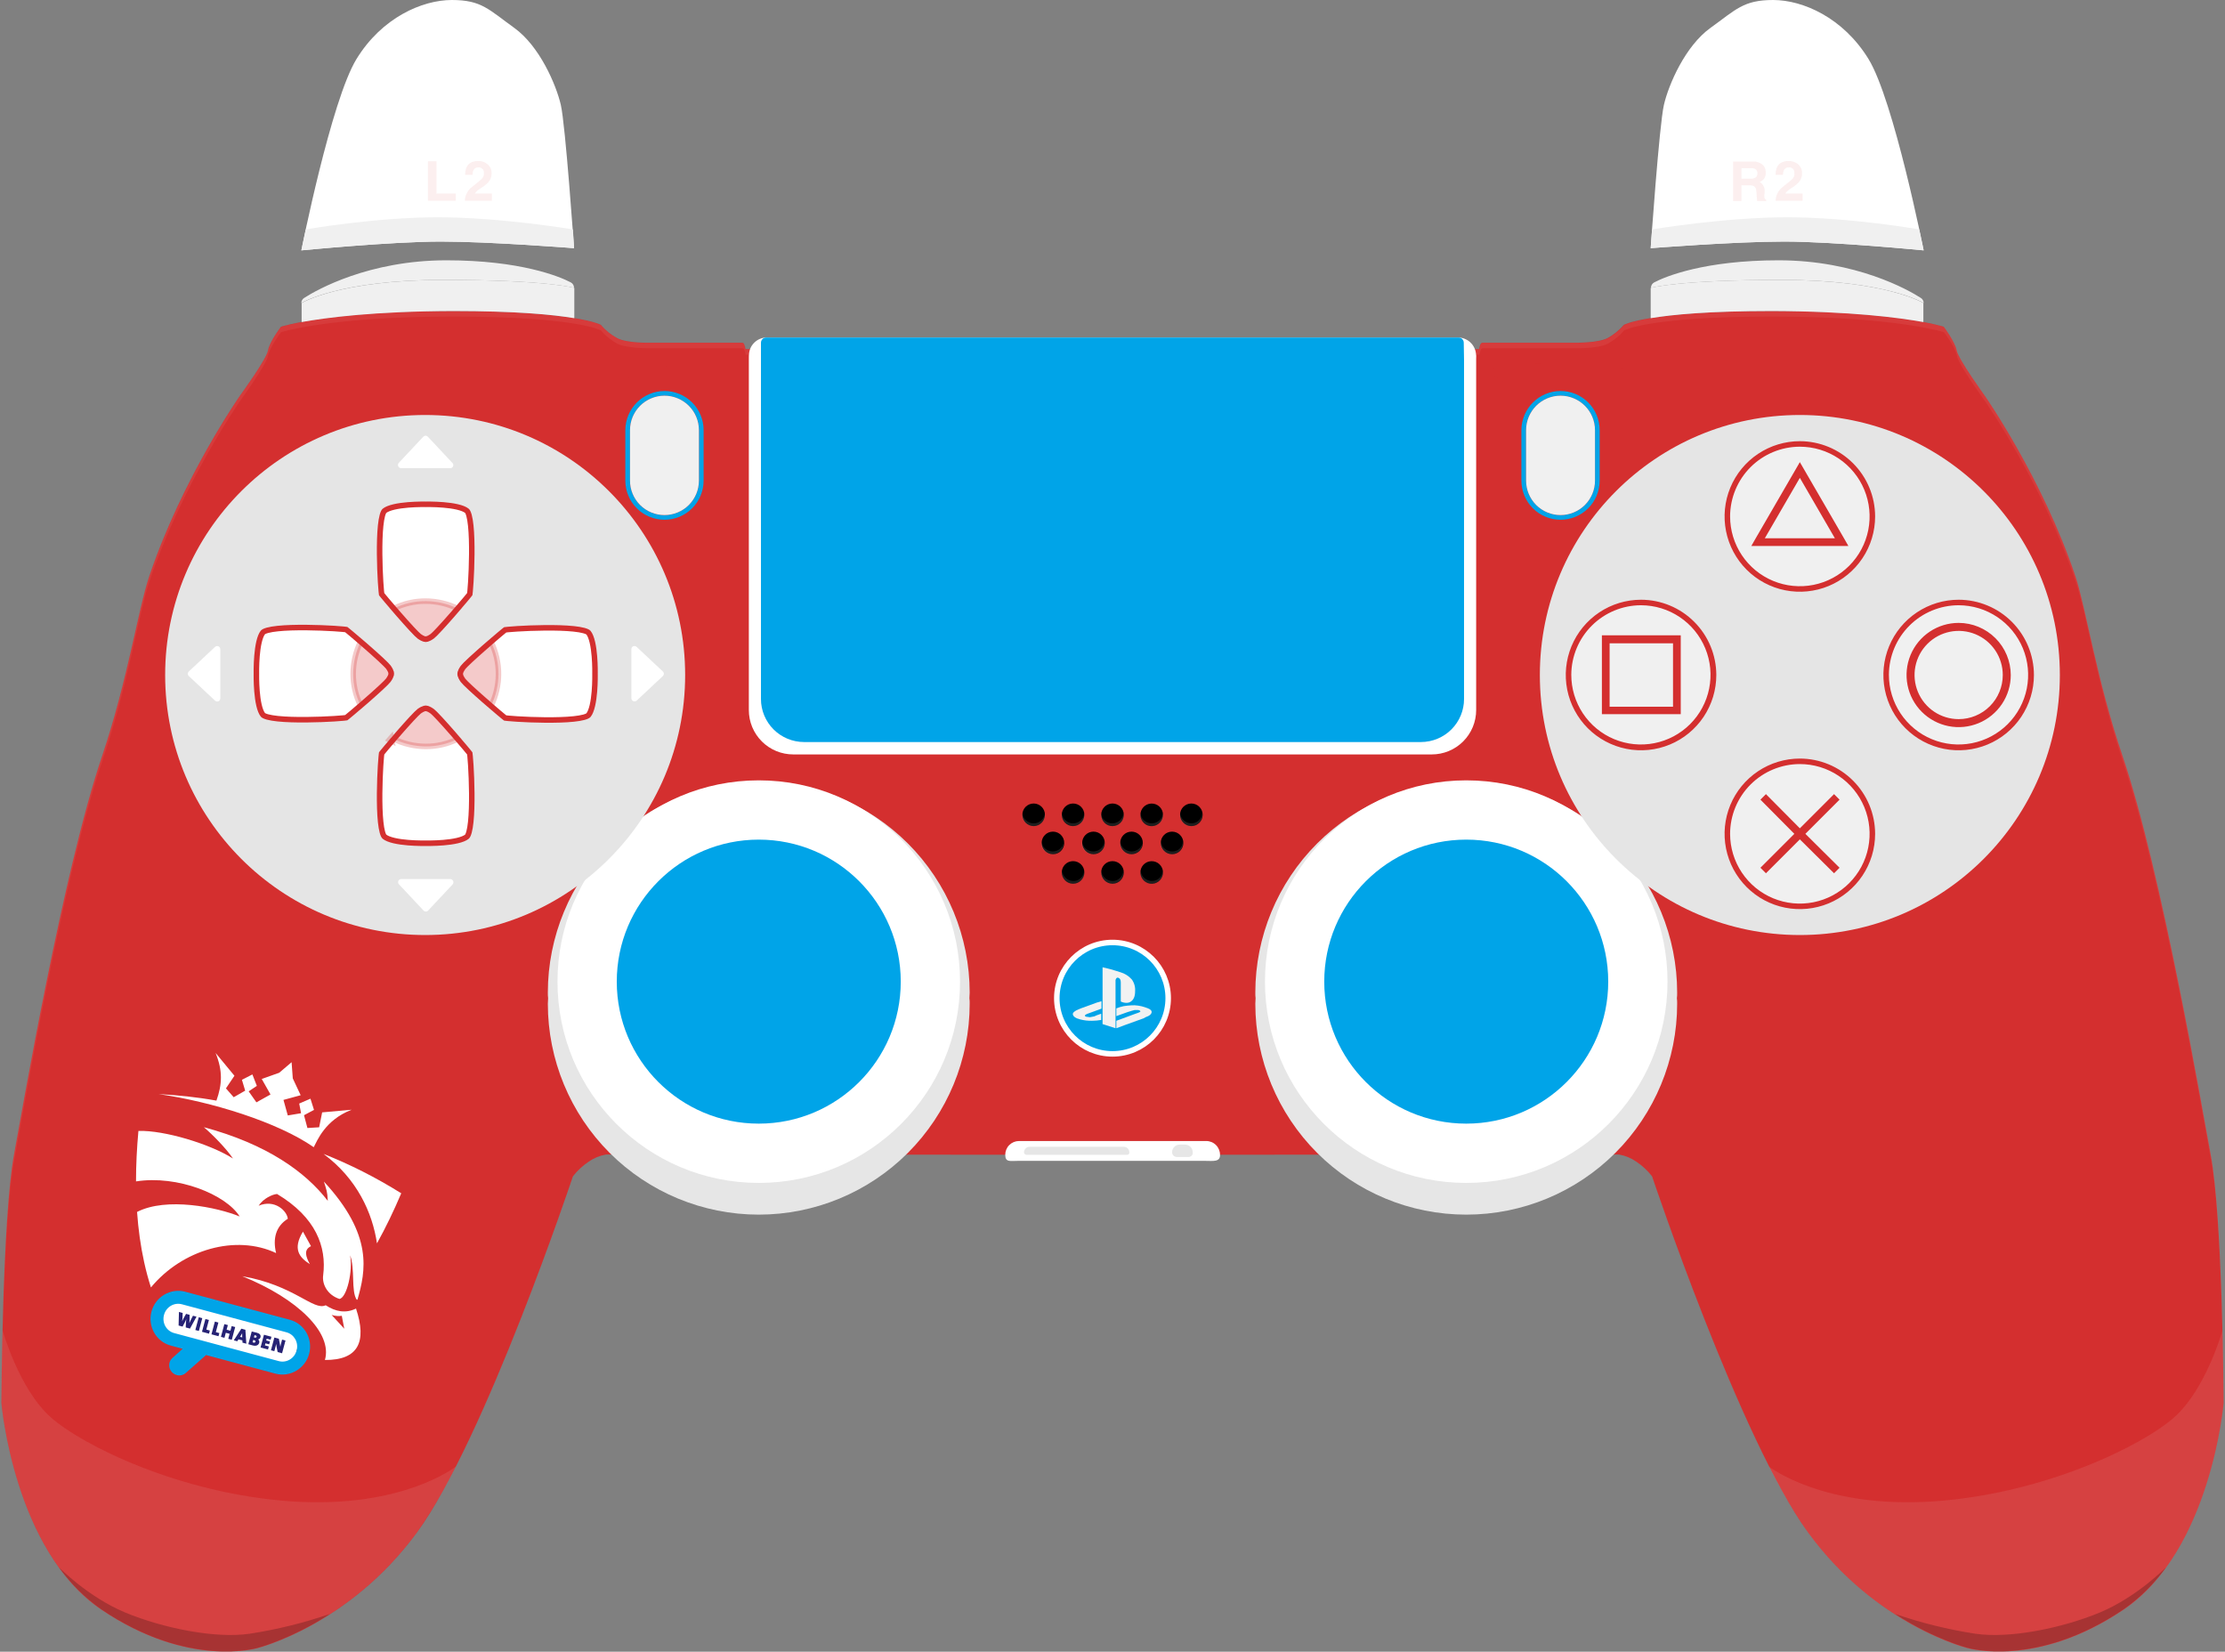 <svg width="807" height="599" viewBox="0 0 807 599" fill="none" xmlns="http://www.w3.org/2000/svg">
<rect x="0" y="0" width="807" height="599" fill="#808080" stroke="none"/>
<g clip-path="url(#clip0_714_117)">
<path d="M801.8 418.6C798.9 403.1 784.1 316.1 769.8 274C760.4 246.3 756.7 221 752.8 209.1C740.8 173.4 719.8 143.4 719.8 143.4C719.8 143.4 710.3 130.3 709.7 127.1C709.1 123.9 705 118.5 705 118.5C705 118.5 687.6 112.8 642.7 112.8C597.8 112.8 589 117.8 589 117.8C587.32 119.723 585.325 121.346 583.1 122.6C579.6 124.4 571.4 124.3 571.4 124.3H538C537.837 124.272 537.669 124.284 537.512 124.336C537.355 124.389 537.213 124.479 537.1 124.6C536.769 125.22 536.565 125.9 536.5 126.6H270.4C270.299 125.908 270.097 125.234 269.8 124.6C269.684 124.484 269.542 124.396 269.385 124.344C269.229 124.292 269.063 124.277 268.9 124.3H235.5C235.5 124.3 227.3 124.5 223.8 122.6C221.551 121.382 219.55 119.754 217.9 117.8C217.9 117.8 209.1 112.8 164.2 112.8C119.3 112.8 101.9 118.5 101.9 118.5C101.9 118.5 97.8 123.8 97.2 127.1C96.6 130.4 87.1 143.4 87.1 143.4C87.1 143.4 66.1 173.4 54.1 209.1C50.1 221 46.4 246.3 37.1 274C22.8 316.1 8 403.1 5.1 418.6C0.8 441.8 0.5 508.8 0.5 508.8C0.5 508.8 5 562.2 36.7 583.7C68.4 605.2 93.4 597.7 93.4 597.7C93.4 597.7 126.5 589.5 151.2 555.8C175.9 522.1 207.8 426.6 207.8 426.6C209.405 424.541 211.33 422.752 213.5 421.3C215.386 419.985 217.536 419.098 219.8 418.7L403.5 418.8L587.2 418.7C589.464 419.098 591.614 419.985 593.5 421.3C595.67 422.752 597.595 424.541 599.2 426.6C599.2 426.6 631.1 522 655.8 555.8C680.5 589.6 713.6 597.7 713.6 597.7C713.6 597.7 738.6 605.2 770.3 583.7C802 562.2 806.5 508.8 806.5 508.8C806.5 508.8 806.2 441.8 801.8 418.6Z" fill="#D42F2F"/>
<g opacity="0.06">
<path d="M37.1 276C46.5 248.3 50.2 223 54.1 211.1C66.1 175.4 87.1 145.4 87.1 145.4C87.1 145.4 96.6 132.3 97.2 129.1C97.8 125.9 101.9 120.5 101.9 120.5C101.9 120.5 119.3 114.8 164.2 114.8C209.1 114.8 217.9 119.8 217.9 119.8C219.58 121.723 221.575 123.346 223.8 124.6C227.3 126.4 235.5 126.3 235.5 126.3H268.9C269.063 126.272 269.231 126.284 269.388 126.336C269.545 126.389 269.687 126.479 269.8 126.6C270.131 127.22 270.335 127.9 270.4 128.6H536.6C536.701 127.908 536.903 127.234 537.2 126.6C537.316 126.484 537.458 126.396 537.615 126.344C537.771 126.292 537.937 126.277 538.1 126.3H571.5C571.5 126.3 579.7 126.5 583.2 124.6C585.449 123.382 587.45 121.754 589.1 119.8C589.1 119.8 597.9 114.8 642.8 114.8C687.7 114.8 705.1 120.5 705.1 120.5C705.1 120.5 709.2 125.8 709.8 129.1C710.4 132.4 719.9 145.4 719.9 145.4C719.9 145.4 740.9 175.4 752.9 211.1C756.9 223 760.6 248.3 769.9 276C784.2 318.1 799 405.1 801.9 420.6C805.8 441.5 806.5 497.9 806.6 508.9V508.8C806.6 508.8 806.3 441.9 801.9 418.7C799 403.2 784.2 316.2 769.9 274.1C760.5 246.4 756.8 221.1 752.9 209.2C740.9 173.5 719.9 143.5 719.9 143.5C719.9 143.5 710.4 130.4 709.8 127.2C709.2 124 705.1 118.6 705.1 118.6C705.1 118.6 687.7 112.9 642.8 112.9C597.9 112.9 589.1 117.9 589.1 117.9C587.42 119.823 585.425 121.446 583.2 122.7C579.7 124.5 571.5 124.4 571.5 124.4H538.1C537.937 124.372 537.769 124.384 537.612 124.436C537.455 124.489 537.313 124.579 537.2 124.7C536.869 125.32 536.665 126 536.6 126.7H270.4C270.299 126.007 270.097 125.334 269.8 124.7C269.684 124.584 269.542 124.496 269.385 124.444C269.229 124.392 269.063 124.377 268.9 124.4H235.5C235.5 124.4 227.3 124.6 223.8 122.7C221.551 121.482 219.55 119.854 217.9 117.9C217.9 117.9 209.1 112.9 164.2 112.9C119.3 112.9 101.9 118.6 101.9 118.6C101.9 118.6 97.8 123.9 97.2 127.2C96.6 130.5 87.1 143.5 87.1 143.5C87.1 143.5 66.1 173.5 54.1 209.2C50.1 221.1 46.4 246.4 37.1 274.1C22.8 316.2 8 403.2 5.1 418.7C0.8 441.8 0.5 508.8 0.5 508.8V508.9C0.6 498 1.2 441.5 5.2 420.6C8.1 405.2 22.8 318.1 37.1 276Z" fill="white"/>
</g>
<path d="M351.7 360C351.7 339.711 343.64 320.253 329.294 305.906C314.947 291.56 295.489 283.5 275.2 283.5C254.911 283.5 235.453 291.56 221.106 305.906C206.76 320.253 198.7 339.711 198.7 360C198.683 360.668 198.717 361.337 198.8 362C198.8 362.7 198.7 363.3 198.7 364C198.7 384.289 206.76 403.747 221.106 418.094C235.453 432.44 254.911 440.5 275.2 440.5C295.489 440.5 314.947 432.44 329.294 418.094C343.64 403.747 351.7 384.289 351.7 364C351.717 363.332 351.683 362.663 351.6 362C351.6 361.3 351.7 360.6 351.7 360Z" fill="#E6E6E6"/>
<path d="M275.2 429C315.517 429 348.2 396.317 348.2 356C348.2 315.683 315.517 283 275.2 283C234.883 283 202.2 315.683 202.2 356C202.2 396.317 234.883 429 275.2 429Z" fill="white"/>
<path d="M275.2 407.5C303.643 407.5 326.7 384.443 326.7 356C326.7 327.557 303.643 304.5 275.2 304.5C246.757 304.5 223.7 327.557 223.7 356C223.7 384.443 246.757 407.5 275.2 407.5Z" fill="#00A4E8"/>
<path d="M608.3 360C608.3 339.711 600.24 320.253 585.894 305.906C571.547 291.56 552.089 283.5 531.8 283.5C511.511 283.5 492.053 291.56 477.706 305.906C463.36 320.253 455.3 339.711 455.3 360C455.283 360.668 455.317 361.337 455.4 362C455.4 362.7 455.3 363.3 455.3 364C455.3 384.289 463.36 403.747 477.706 418.094C492.053 432.44 511.511 440.5 531.8 440.5C552.089 440.5 571.547 432.44 585.894 418.094C600.24 403.747 608.3 384.289 608.3 364C608.317 363.332 608.283 362.663 608.2 362C608.281 361.337 608.314 360.668 608.3 360Z" fill="#E6E6E6"/>
<path d="M531.8 429C572.117 429 604.8 396.317 604.8 356C604.8 315.683 572.117 283 531.8 283C491.483 283 458.8 315.683 458.8 356C458.8 396.317 491.483 429 531.8 429Z" fill="white"/>
<path d="M531.8 407.5C560.243 407.5 583.3 384.443 583.3 356C583.3 327.557 560.243 304.5 531.8 304.5C503.357 304.5 480.3 327.557 480.3 356C480.3 384.443 503.357 407.5 531.8 407.5Z" fill="#00A4E8"/>
<path d="M535.3 128C535.068 126.443 534.283 125.02 533.09 123.993C531.897 122.965 530.375 122.4 528.8 122.4H278.2C276.62 122.381 275.088 122.939 273.89 123.97C272.693 125.001 271.914 126.435 271.7 128C271.617 128.697 271.583 129.399 271.6 130.1V257.5C271.599 259.615 272.014 261.709 272.823 263.663C273.632 265.617 274.817 267.392 276.313 268.887C277.808 270.383 279.583 271.568 281.537 272.377C283.491 273.186 285.585 273.601 287.7 273.6H519.3C521.415 273.601 523.509 273.186 525.463 272.377C527.417 271.568 529.192 270.383 530.687 268.887C532.183 267.392 533.368 265.617 534.177 263.663C534.986 261.709 535.401 259.615 535.4 257.5V130.1C535.467 129.399 535.433 128.692 535.3 128Z" fill="white"/>
<path d="M652.8 339.1C704.88 339.1 747.1 296.88 747.1 244.8C747.1 192.72 704.88 150.5 652.8 150.5C600.72 150.5 558.5 192.72 558.5 244.8C558.5 296.88 600.72 339.1 652.8 339.1Z" fill="#E5E5E5"/>
<path d="M154.2 339.1C206.28 339.1 248.5 296.88 248.5 244.8C248.5 192.72 206.28 150.5 154.2 150.5C102.12 150.5 59.9 192.72 59.9 244.8C59.9 296.88 102.12 339.1 154.2 339.1Z" fill="#E5E5E5"/>
<path d="M230.9 254.1L240.4 245.2C240.518 245.092 240.613 244.961 240.677 244.815C240.742 244.668 240.775 244.51 240.775 244.35C240.775 244.19 240.742 244.032 240.677 243.885C240.613 243.739 240.518 243.608 240.4 243.5L230.9 234.6C230.742 234.447 230.543 234.344 230.327 234.303C230.111 234.262 229.888 234.286 229.685 234.372C229.483 234.457 229.31 234.6 229.188 234.783C229.066 234.966 229.001 235.18 229 235.4V253.2C228.994 253.423 229.054 253.642 229.17 253.831C229.287 254.021 229.456 254.173 229.657 254.268C229.858 254.363 230.083 254.398 230.304 254.368C230.524 254.338 230.731 254.245 230.9 254.1Z" fill="white"/>
<path d="M145.5 169.8H163.3C163.52 169.799 163.734 169.734 163.917 169.612C164.1 169.49 164.243 169.317 164.329 169.115C164.414 168.912 164.438 168.689 164.397 168.473C164.356 168.257 164.253 168.058 164.1 167.9L155.2 158.4C155.092 158.282 154.961 158.187 154.815 158.123C154.668 158.058 154.51 158.025 154.35 158.025C154.19 158.025 154.032 158.058 153.885 158.123C153.739 158.187 153.608 158.282 153.5 158.4L144.6 167.9C144.463 168.071 144.377 168.277 144.352 168.495C144.327 168.713 144.363 168.933 144.457 169.131C144.551 169.329 144.698 169.497 144.883 169.615C145.067 169.733 145.281 169.797 145.5 169.8Z" fill="white"/>
<path d="M78 234.6L68.5 243.5C68.382 243.608 68.287 243.739 68.223 243.885C68.158 244.032 68.125 244.19 68.125 244.35C68.125 244.51 68.158 244.668 68.223 244.815C68.287 244.961 68.382 245.092 68.5 245.2L78 254.1C78.158 254.253 78.357 254.356 78.573 254.397C78.789 254.438 79.012 254.414 79.215 254.328C79.417 254.243 79.59 254.1 79.712 253.917C79.834 253.734 79.899 253.52 79.9 253.3V235.5C79.915 235.274 79.862 235.048 79.747 234.853C79.632 234.657 79.461 234.501 79.256 234.403C79.051 234.306 78.822 234.273 78.598 234.308C78.374 234.343 78.165 234.445 78 234.6Z" fill="white"/>
<path d="M163.3 318.8H145.5C145.28 318.801 145.066 318.866 144.883 318.988C144.7 319.11 144.557 319.283 144.471 319.485C144.386 319.688 144.362 319.911 144.403 320.127C144.444 320.343 144.547 320.542 144.7 320.7L153.6 330.2C153.708 330.318 153.839 330.413 153.985 330.477C154.132 330.542 154.29 330.575 154.45 330.575C154.61 330.575 154.768 330.542 154.915 330.477C155.061 330.413 155.192 330.318 155.3 330.2L164.2 320.7C164.337 320.529 164.423 320.323 164.448 320.105C164.473 319.887 164.437 319.667 164.343 319.469C164.249 319.271 164.102 319.103 163.917 318.985C163.733 318.867 163.519 318.803 163.3 318.8Z" fill="white"/>
<path opacity="0.1" d="M105.7 544.5C65.2 541.7 29.9 524.2 18.4 514C6.9 503.8 0.9 482.4 0.9 482.4C0.5 497.4 0.5 508.7 0.5 508.7C0.5 508.7 5 562.1 36.7 583.6C68.4 605.1 93.4 597.6 93.4 597.6C93.4 597.6 126.5 589.4 151.2 555.7C156.466 548.116 161.178 540.162 165.3 531.9C165.2 531.9 146.1 547.2 105.7 544.5Z" fill="#E6E6E6"/>
<path opacity="0.22" d="M90.5 592.5C78 594.3 59.2 590.5 45.4 584.8C31.8 579.1 21.4 568.4 21.4 568.4C25.59 574.307 30.766 579.449 36.7 583.6C68.4 605.1 93.4 597.6 93.4 597.6C93.4 597.6 105.1 594.7 119.7 585.3C110.201 588.565 100.428 590.975 90.5 592.5Z" fill="black"/>
<path opacity="0.1" d="M701.3 544.5C741.8 541.7 777.1 524.2 788.6 514C800.1 503.8 806.1 482.5 806.1 482.5C806.5 497.5 806.5 508.8 806.5 508.8C806.5 508.8 802 562.2 770.3 583.7C738.6 605.2 713.6 597.7 713.6 597.7C713.6 597.7 680.5 589.5 655.8 555.8C650.534 548.216 645.822 540.262 641.7 532C641.8 531.9 660.9 547.2 701.3 544.5Z" fill="#E6E6E6"/>
<path opacity="0.22" d="M716.5 592.5C729 594.3 747.8 590.5 761.6 584.8C775.2 579.1 785.6 568.4 785.6 568.4C781.41 574.307 776.234 579.449 770.3 583.6C738.6 605.1 713.6 597.6 713.6 597.6C713.6 597.6 701.9 594.7 687.3 585.3C696.799 588.565 706.571 590.975 716.5 592.5Z" fill="black"/>
<path d="M241 143.5C244.315 143.5 247.495 144.817 249.839 147.161C252.183 149.505 253.5 152.685 253.5 156V174.3C253.5 177.615 252.183 180.795 249.839 183.139C247.495 185.483 244.315 186.8 241 186.8C237.685 186.8 234.505 185.483 232.161 183.139C229.817 180.795 228.5 177.615 228.5 174.3V156C228.5 152.685 229.817 149.505 232.161 147.161C234.505 144.817 237.685 143.5 241 143.5ZM241 141.8C237.238 141.813 233.634 143.313 230.974 145.974C228.313 148.634 226.813 152.238 226.8 156V174.3C226.8 178.066 228.296 181.678 230.959 184.341C233.622 187.004 237.234 188.5 241 188.5C244.766 188.5 248.378 187.004 251.041 184.341C253.704 181.678 255.2 178.066 255.2 174.3V156C255.201 154.135 254.835 152.288 254.122 150.564C253.409 148.841 252.363 147.275 251.044 145.956C249.725 144.637 248.159 143.591 246.436 142.878C244.712 142.165 242.865 141.799 241 141.8Z" fill="#00A4E8"/>
<path d="M241 143.5C237.685 143.5 234.505 144.817 232.161 147.161C229.817 149.505 228.5 152.685 228.5 156V174.3C228.5 177.615 229.817 180.795 232.161 183.139C234.505 185.483 237.685 186.8 241 186.8C244.315 186.8 247.495 185.483 249.839 183.139C252.183 180.795 253.5 177.615 253.5 174.3V156C253.5 152.685 252.183 149.505 249.839 147.161C247.495 144.817 244.315 143.5 241 143.5Z" fill="#F0F0F0"/>
<path d="M566 143.5C569.315 143.5 572.495 144.817 574.839 147.161C577.183 149.505 578.5 152.685 578.5 156V174.3C578.5 177.615 577.183 180.795 574.839 183.139C572.495 185.483 569.315 186.8 566 186.8C562.685 186.8 559.505 185.483 557.161 183.139C554.817 180.795 553.5 177.615 553.5 174.3V156C553.5 152.685 554.817 149.505 557.161 147.161C559.505 144.817 562.685 143.5 566 143.5ZM566 141.8C562.238 141.813 558.634 143.313 555.974 145.974C553.314 148.634 551.813 152.238 551.8 156V174.3C551.8 178.066 553.296 181.678 555.959 184.341C558.622 187.004 562.234 188.5 566 188.5C569.766 188.5 573.378 187.004 576.041 184.341C578.704 181.678 580.2 178.066 580.2 174.3V156C580.201 154.135 579.835 152.288 579.122 150.564C578.409 148.841 577.363 147.275 576.044 145.956C574.725 144.637 573.159 143.591 571.436 142.878C569.712 142.165 567.865 141.799 566 141.8Z" fill="#00A4E8"/>
<path d="M566 143.5C562.685 143.5 559.505 144.817 557.161 147.161C554.817 149.505 553.5 152.685 553.5 156V174.3C553.5 177.615 554.817 180.795 557.161 183.139C559.505 185.483 562.685 186.8 566 186.8C569.315 186.8 572.495 185.483 574.839 183.139C577.183 180.795 578.5 177.615 578.5 174.3V156C578.5 152.685 577.183 149.505 574.839 147.161C572.495 144.817 569.315 143.5 566 143.5Z" fill="#F0F0F0"/>
<path d="M93 244.325L93 244.325L93 244.3L93 244.275L93 244.275L93 244.275L93 244.274L93 244.268L92.999 244.244L92.997 244.147C92.996 244.06 92.994 243.931 92.993 243.766C92.99 243.434 92.99 242.955 92.998 242.369C93.015 241.195 93.068 239.597 93.209 237.895C93.351 236.189 93.58 234.402 93.944 232.841C94.316 231.248 94.8 230.026 95.37 229.338C95.518 229.16 95.993 228.868 97.018 228.587C97.982 228.323 99.248 228.115 100.736 227.959C103.706 227.647 107.431 227.556 111.117 227.587C114.796 227.619 118.41 227.771 121.144 227.94C122.512 228.025 123.655 228.114 124.472 228.193C124.883 228.233 125.202 228.269 125.424 228.3C125.485 228.309 125.535 228.317 125.575 228.323C125.598 228.341 125.628 228.364 125.663 228.391C125.793 228.492 125.969 228.632 126.187 228.81C126.622 229.164 127.212 229.654 127.907 230.24C129.298 231.411 131.103 232.957 132.93 234.553C134.757 236.15 136.602 237.793 138.075 239.158C138.812 239.841 139.45 240.45 139.944 240.946C140.456 241.461 140.762 241.804 140.881 241.973C141.529 242.899 141.769 243.518 141.858 243.854C141.899 244.011 141.908 244.108 141.909 244.148L141.876 244.3L141.909 244.452C141.908 244.492 141.899 244.589 141.858 244.746C141.769 245.082 141.529 245.701 140.881 246.627C140.762 246.796 140.456 247.139 139.944 247.654C139.45 248.15 138.812 248.759 138.075 249.442C136.602 250.807 134.757 252.45 132.93 254.047C131.103 255.643 129.298 257.189 127.907 258.36C127.212 258.946 126.622 259.436 126.187 259.79C125.969 259.968 125.793 260.108 125.663 260.209C125.628 260.236 125.598 260.259 125.575 260.277C125.535 260.283 125.485 260.291 125.424 260.3C125.202 260.331 124.883 260.367 124.472 260.407C123.655 260.486 122.512 260.575 121.144 260.66C118.41 260.829 114.796 260.981 111.117 261.013C107.431 261.044 103.706 260.953 100.736 260.641C99.248 260.485 97.982 260.277 97.018 260.013C95.993 259.732 95.518 259.44 95.37 259.262C94.8 258.574 94.316 257.352 93.944 255.759C93.58 254.198 93.351 252.411 93.209 250.705C93.068 249.003 93.015 247.405 92.998 246.231C92.99 245.645 92.99 245.166 92.993 244.834C92.994 244.669 92.996 244.54 92.997 244.453L92.999 244.356L93 244.332L93 244.326L93 244.325L93 244.325Z" fill="white" stroke="#D42F2F" stroke-width="2"/>
<path opacity="0.25" d="M140.881 246.627L140.878 246.631C140.718 246.862 140.248 247.37 139.477 248.122C138.733 248.847 137.774 249.738 136.703 250.709C134.87 252.372 132.724 254.256 130.797 255.923C129.003 252.32 128.077 248.342 128.1 244.306L128.1 244.305C128.119 240.272 129.047 236.302 130.807 232.686C132.731 234.35 134.873 236.231 136.703 237.891C137.774 238.862 138.733 239.753 139.477 240.478C140.248 241.23 140.718 241.738 140.878 241.969L140.878 241.969L140.881 241.973C141.529 242.899 141.769 243.518 141.858 243.854C141.899 244.011 141.908 244.108 141.91 244.148L141.876 244.3L141.91 244.452C141.908 244.492 141.899 244.589 141.858 244.746C141.769 245.082 141.529 245.701 140.881 246.627Z" fill="#D42F2F" stroke="#D42F2F" stroke-width="2"/>
<path d="M154.846 231.758C154.689 231.799 154.592 231.808 154.552 231.809L154.4 231.776L154.248 231.809C154.208 231.808 154.111 231.799 153.955 231.758C153.618 231.669 152.999 231.429 152.074 230.781C151.904 230.662 151.561 230.356 151.046 229.844C150.55 229.35 149.942 228.712 149.258 227.975C147.893 226.502 146.25 224.657 144.653 222.83C143.057 221.003 141.511 219.198 140.34 217.807C139.754 217.112 139.264 216.522 138.91 216.087C138.732 215.869 138.592 215.693 138.491 215.563C138.464 215.528 138.441 215.498 138.423 215.475C138.417 215.435 138.409 215.385 138.4 215.324C138.369 215.102 138.333 214.783 138.293 214.372C138.214 213.555 138.125 212.412 138.04 211.044C137.871 208.31 137.719 204.696 137.688 201.017C137.656 197.331 137.747 193.606 138.059 190.636C138.215 189.148 138.423 187.882 138.687 186.918C138.968 185.893 139.26 185.418 139.438 185.27C140.126 184.7 141.348 184.216 142.941 183.844C144.502 183.48 146.289 183.251 147.995 183.109C149.697 182.968 151.295 182.915 152.469 182.898C153.056 182.89 153.534 182.89 153.866 182.893C154.031 182.894 154.16 182.896 154.247 182.897L154.344 182.899L154.368 182.9L154.374 182.9L154.375 182.9L154.375 182.9L154.375 182.9L154.4 182.9L154.425 182.9L154.425 182.9L154.425 182.9L154.426 182.9L154.432 182.9L154.456 182.899L154.553 182.897C154.64 182.896 154.769 182.894 154.934 182.893C155.266 182.89 155.745 182.89 156.331 182.898C157.505 182.915 159.103 182.968 160.805 183.109C162.511 183.251 164.298 183.48 165.859 183.844C167.452 184.216 168.674 184.7 169.362 185.27C169.54 185.418 169.832 185.893 170.113 186.918C170.377 187.882 170.585 189.148 170.741 190.636C171.053 193.606 171.144 197.331 171.113 201.017C171.082 204.696 170.929 208.31 170.76 211.044C170.675 212.412 170.586 213.555 170.507 214.372C170.468 214.783 170.431 215.102 170.4 215.324C170.391 215.385 170.383 215.435 170.377 215.475C170.359 215.498 170.337 215.528 170.309 215.563C170.208 215.693 170.068 215.869 169.89 216.087C169.536 216.522 169.046 217.112 168.46 217.807C167.289 219.198 165.743 221.003 164.147 222.83C162.55 224.657 160.907 226.502 159.542 227.975C158.859 228.712 158.25 229.35 157.754 229.844C157.239 230.356 156.896 230.662 156.727 230.781C155.801 231.429 155.182 231.669 154.846 231.758Z" fill="white" stroke="#D42F2F" stroke-width="2"/>
<path opacity="0.25" d="M152.074 230.781L152.069 230.778C151.841 230.62 151.341 230.153 150.596 229.381C149.878 228.637 148.997 227.678 148.03 226.606C146.643 225.066 145.097 223.31 143.63 221.644C143.347 221.322 143.066 221.004 142.79 220.691C146.389 218.901 150.363 217.977 154.394 218L154.395 218C158.428 218.019 162.398 218.947 166.014 220.707C164.35 222.631 162.469 224.773 160.809 226.603C159.838 227.674 158.947 228.633 158.222 229.377C157.47 230.148 156.962 230.618 156.731 230.778L156.731 230.778L156.727 230.781C155.801 231.429 155.182 231.669 154.846 231.758C154.689 231.799 154.592 231.808 154.552 231.809L154.4 231.776L154.248 231.809C154.208 231.808 154.111 231.799 153.955 231.758C153.618 231.669 152.999 231.429 152.074 230.781Z" fill="#D42F2F" stroke="#D42F2F" stroke-width="2"/>
<path d="M166.942 244.846C166.901 244.689 166.892 244.592 166.891 244.552L166.924 244.4L166.891 244.248C166.892 244.208 166.901 244.111 166.942 243.955C167.031 243.618 167.271 242.999 167.919 242.073C168.038 241.904 168.344 241.561 168.856 241.046C169.35 240.55 169.989 239.941 170.725 239.258C172.198 237.893 174.043 236.25 175.87 234.653C177.697 233.057 179.502 231.511 180.893 230.34C181.588 229.754 182.178 229.264 182.613 228.91C182.831 228.732 183.007 228.592 183.137 228.491C183.172 228.464 183.202 228.441 183.225 228.423C183.265 228.417 183.315 228.409 183.376 228.4C183.598 228.369 183.917 228.333 184.328 228.293C185.145 228.214 186.288 228.125 187.656 228.04C190.39 227.871 194.004 227.719 197.683 227.687C201.369 227.656 205.094 227.747 208.064 228.059C209.552 228.215 210.818 228.423 211.782 228.687C212.807 228.968 213.282 229.26 213.43 229.438C214 230.126 214.484 231.348 214.856 232.941C215.22 234.502 215.449 236.289 215.591 237.995C215.732 239.697 215.785 241.295 215.802 242.469C215.81 243.055 215.81 243.534 215.807 243.866C215.806 244.031 215.804 244.16 215.803 244.247L215.801 244.344L215.8 244.368L215.8 244.374L215.8 244.375V244.375L215.8 244.375L215.8 244.4L215.8 244.425L215.8 244.425V244.425L215.8 244.426L215.8 244.432L215.801 244.456L215.803 244.553C215.804 244.64 215.806 244.769 215.807 244.934C215.81 245.266 215.81 245.745 215.802 246.331C215.785 247.505 215.732 249.103 215.591 250.805C215.449 252.511 215.22 254.298 214.856 255.859C214.484 257.452 214 258.674 213.43 259.362C213.282 259.54 212.807 259.832 211.782 260.113C210.818 260.377 209.552 260.585 208.064 260.741C205.094 261.053 201.369 261.144 197.683 261.113C194.004 261.081 190.39 260.929 187.656 260.76C186.288 260.675 185.145 260.586 184.328 260.507C183.917 260.467 183.598 260.431 183.376 260.4C183.315 260.391 183.265 260.383 183.225 260.377C183.202 260.359 183.172 260.336 183.137 260.309C183.007 260.208 182.831 260.068 182.613 259.89C182.178 259.536 181.588 259.046 180.893 258.46C179.502 257.289 177.697 255.743 175.87 254.147C174.043 252.55 172.198 250.907 170.725 249.542C169.989 248.859 169.35 248.25 168.856 247.754C168.344 247.239 168.038 246.896 167.919 246.727C167.271 245.801 167.031 245.182 166.942 244.846Z" fill="white" stroke="#D42F2F" stroke-width="2"/>
<path opacity="0.25" d="M178.097 232.782C179.873 236.392 180.8 240.366 180.8 244.4C180.8 248.434 179.873 252.408 178.097 256.018C176.172 254.352 174.028 252.47 172.197 250.809C171.126 249.838 170.167 248.947 169.423 248.222C168.652 247.47 168.182 246.962 168.022 246.731L168.022 246.731L168.019 246.727C167.371 245.801 167.131 245.182 167.042 244.846C167.001 244.689 166.992 244.592 166.991 244.552L167.024 244.4L166.991 244.248C166.992 244.208 167.001 244.111 167.042 243.954C167.131 243.618 167.371 242.999 168.019 242.073L168.019 242.073L168.022 242.069C168.182 241.838 168.652 241.33 169.423 240.578C170.167 239.853 171.126 238.962 172.197 237.991C174.028 236.33 176.172 234.448 178.097 232.782Z" fill="#D42F2F" stroke="#D42F2F" stroke-width="2"/>
<path d="M154.425 305.8L154.425 305.8L154.4 305.8L154.375 305.8L154.375 305.8H154.375L154.374 305.8L154.368 305.8L154.344 305.801L154.247 305.803C154.16 305.804 154.031 305.806 153.866 305.807C153.534 305.81 153.056 305.81 152.469 305.802C151.295 305.785 149.697 305.732 147.995 305.591C146.289 305.449 144.502 305.22 142.941 304.856C141.348 304.484 140.126 304 139.438 303.43C139.26 303.282 138.968 302.807 138.687 301.782C138.423 300.818 138.215 299.552 138.059 298.064C137.747 295.094 137.656 291.369 137.688 287.683C137.719 284.004 137.871 280.39 138.04 277.656C138.125 276.288 138.214 275.145 138.293 274.328C138.333 273.917 138.369 273.598 138.4 273.376C138.409 273.315 138.417 273.265 138.423 273.225C138.441 273.202 138.464 273.172 138.491 273.137C138.592 273.007 138.732 272.831 138.91 272.613C139.264 272.178 139.754 271.588 140.34 270.893C141.511 269.502 143.057 267.697 144.653 265.87C146.25 264.043 147.893 262.198 149.258 260.725C149.942 259.988 150.55 259.35 151.046 258.856C151.561 258.344 151.904 258.038 152.074 257.919C152.999 257.271 153.618 257.031 153.955 256.942C154.111 256.901 154.208 256.892 154.248 256.891L154.4 256.924L154.552 256.891C154.592 256.892 154.689 256.901 154.846 256.942C155.182 257.031 155.801 257.271 156.727 257.919C156.896 258.038 157.239 258.344 157.754 258.856C158.25 259.35 158.859 259.988 159.542 260.725C160.907 262.198 162.55 264.043 164.147 265.87C165.743 267.697 167.289 269.502 168.46 270.893C169.046 271.588 169.536 272.178 169.89 272.613C170.068 272.831 170.208 273.007 170.309 273.137C170.337 273.172 170.359 273.202 170.377 273.225C170.383 273.265 170.391 273.315 170.4 273.376C170.431 273.598 170.468 273.917 170.507 274.328C170.586 275.145 170.675 276.288 170.76 277.656C170.929 280.39 171.082 284.004 171.113 287.683C171.144 291.369 171.053 295.094 170.741 298.064C170.585 299.552 170.377 300.818 170.113 301.782C169.832 302.807 169.54 303.282 169.362 303.43C168.674 304 167.452 304.484 165.859 304.856C164.298 305.22 162.511 305.449 160.805 305.591C159.103 305.732 157.505 305.785 156.331 305.802C155.745 305.81 155.266 305.81 154.934 305.807C154.769 305.806 154.64 305.804 154.553 305.803L154.456 305.801L154.432 305.8L154.426 305.8L154.425 305.8H154.425Z" fill="white" stroke="#D42F2F" stroke-width="2"/>
<path opacity="0.25" d="M156.727 257.919L156.727 257.919L156.731 257.922C156.962 258.082 157.47 258.552 158.222 259.323C158.947 260.067 159.838 261.026 160.809 262.097C162.472 263.93 164.356 266.076 166.023 268.003C162.42 269.797 158.442 270.723 154.406 270.7L154.405 270.7C150.373 270.681 146.402 269.753 142.786 267.993C144.45 266.069 146.331 263.927 147.991 262.097C148.962 261.026 149.853 260.067 150.579 259.323C151.33 258.552 151.838 258.082 152.069 257.922L152.069 257.922L152.074 257.919C152.999 257.271 153.618 257.031 153.955 256.942C154.111 256.901 154.208 256.892 154.248 256.891L154.4 256.924L154.552 256.891C154.592 256.892 154.689 256.901 154.846 256.942C155.182 257.031 155.801 257.271 156.727 257.919ZM141.2 268.3C141.501 268.464 141.804 268.623 142.111 268.775L141.869 267.525C141.641 267.788 141.418 268.047 141.2 268.3Z" fill="#D42F2F" stroke="#D42F2F" stroke-width="2"/>
<path d="M403.5 320.5C405.764 320.5 407.6 318.664 407.6 316.4C407.6 314.136 405.764 312.3 403.5 312.3C401.236 312.3 399.4 314.136 399.4 316.4C399.4 318.664 401.236 320.5 403.5 320.5Z" fill="black"/>
<path d="M403.5 299.6C405.764 299.6 407.6 297.764 407.6 295.5C407.6 293.236 405.764 291.4 403.5 291.4C401.236 291.4 399.4 293.236 399.4 295.5C399.4 297.764 401.236 299.6 403.5 299.6Z" fill="black"/>
<path d="M396.6 309.8C398.864 309.8 400.7 307.964 400.7 305.7C400.7 303.436 398.864 301.6 396.6 301.6C394.336 301.6 392.5 303.436 392.5 305.7C392.5 307.964 394.336 309.8 396.6 309.8Z" fill="black"/>
<path d="M381.9 309.8C384.164 309.8 386 307.964 386 305.7C386 303.436 384.164 301.6 381.9 301.6C379.636 301.6 377.8 303.436 377.8 305.7C377.8 307.964 379.636 309.8 381.9 309.8Z" fill="black"/>
<path d="M389.2 320.5C391.464 320.5 393.3 318.664 393.3 316.4C393.3 314.136 391.464 312.3 389.2 312.3C386.936 312.3 385.1 314.136 385.1 316.4C385.1 318.664 386.936 320.5 389.2 320.5Z" fill="black"/>
<path d="M389.2 299.6C391.464 299.6 393.3 297.764 393.3 295.5C393.3 293.236 391.464 291.4 389.2 291.4C386.936 291.4 385.1 293.236 385.1 295.5C385.1 297.764 386.936 299.6 389.2 299.6Z" fill="black"/>
<path d="M374.9 299.6C377.164 299.6 379 297.764 379 295.5C379 293.236 377.164 291.4 374.9 291.4C372.636 291.4 370.8 293.236 370.8 295.5C370.8 297.764 372.636 299.6 374.9 299.6Z" fill="black"/>
<path d="M410.4 309.8C412.664 309.8 414.5 307.964 414.5 305.7C414.5 303.436 412.664 301.6 410.4 301.6C408.136 301.6 406.3 303.436 406.3 305.7C406.3 307.964 408.136 309.8 410.4 309.8Z" fill="black"/>
<path d="M425.1 309.8C427.364 309.8 429.2 307.964 429.2 305.7C429.2 303.436 427.364 301.6 425.1 301.6C422.836 301.6 421 303.436 421 305.7C421 307.964 422.836 309.8 425.1 309.8Z" fill="black"/>
<path d="M421.766 317.072C422.128 314.837 420.611 312.731 418.375 312.368C416.14 312.006 414.034 313.523 413.671 315.759C413.309 317.994 414.826 320.1 417.062 320.462C419.297 320.825 421.403 319.307 421.766 317.072Z" fill="black"/>
<path d="M421.766 296.174C422.128 293.939 420.611 291.833 418.375 291.47C416.14 291.107 414.034 292.625 413.671 294.86C413.309 297.095 414.826 299.201 417.062 299.564C419.297 299.927 421.403 298.409 421.766 296.174Z" fill="black"/>
<path d="M432.1 299.6C434.364 299.6 436.2 297.764 436.2 295.5C436.2 293.236 434.364 291.4 432.1 291.4C429.836 291.4 428 293.236 428 295.5C428 297.764 429.836 299.6 432.1 299.6Z" fill="black"/>
<g opacity="0.12">
<path d="M403.5 319.5C402.499 319.488 401.536 319.119 400.784 318.459C400.032 317.798 399.541 316.891 399.4 315.9C399.4 316.1 399.3 316.2 399.3 316.4C399.3 317.487 399.732 318.53 400.501 319.299C401.27 320.068 402.313 320.5 403.4 320.5C404.487 320.5 405.53 320.068 406.299 319.299C407.068 318.53 407.5 317.487 407.5 316.4C407.516 316.227 407.481 316.054 407.4 315.9C407.336 316.886 406.895 317.809 406.17 318.479C405.444 319.15 404.488 319.515 403.5 319.5Z" fill="white"/>
<path d="M403.5 299.6C404.04 299.605 404.576 299.503 405.075 299.299C405.575 299.095 406.029 298.793 406.411 298.411C406.793 298.029 407.095 297.575 407.299 297.075C407.503 296.575 407.605 296.04 407.6 295.5C407.616 295.327 407.581 295.154 407.5 295C407.373 295.997 406.886 296.913 406.131 297.576C405.376 298.239 404.405 298.603 403.4 298.6C402.399 298.588 401.436 298.219 400.684 297.559C399.932 296.898 399.441 295.991 399.3 295C399.3 295.2 399.2 295.3 399.2 295.5C399.284 296.594 399.769 297.618 400.563 298.375C401.357 299.132 402.403 299.569 403.5 299.6Z" fill="white"/>
<path d="M400.7 305.7C400.716 305.527 400.681 305.354 400.6 305.2C400.473 306.197 399.986 307.113 399.231 307.776C398.476 308.439 397.505 308.803 396.5 308.8C395.499 308.788 394.536 308.419 393.784 307.759C393.032 307.099 392.541 306.191 392.4 305.2C392.4 305.4 392.3 305.5 392.3 305.7C392.295 306.24 392.397 306.775 392.601 307.275C392.805 307.775 393.107 308.229 393.489 308.611C393.871 308.993 394.325 309.295 394.825 309.499C395.325 309.703 395.86 309.805 396.4 309.8C396.953 309.817 397.503 309.725 398.02 309.527C398.536 309.33 399.008 309.032 399.408 308.65C399.808 308.268 400.129 307.811 400.35 307.305C400.572 306.798 400.691 306.253 400.7 305.7Z" fill="white"/>
<path d="M385.9 305.2C385.773 306.197 385.286 307.113 384.531 307.776C383.776 308.439 382.805 308.803 381.8 308.8C380.799 308.788 379.836 308.419 379.084 307.759C378.332 307.099 377.841 306.191 377.7 305.2C377.7 305.4 377.6 305.5 377.6 305.7C377.6 306.787 378.032 307.83 378.801 308.599C379.57 309.368 380.613 309.8 381.7 309.8C382.787 309.8 383.83 309.368 384.599 308.599C385.368 307.83 385.8 306.787 385.8 305.7C386 305.5 386 305.4 385.9 305.2Z" fill="white"/>
<path d="M389.3 319.5C388.299 319.488 387.336 319.119 386.584 318.459C385.832 317.798 385.341 316.891 385.2 315.9C385.2 316.1 385.1 316.2 385.1 316.4C385.1 317.487 385.532 318.53 386.301 319.299C387.07 320.068 388.113 320.5 389.2 320.5C390.287 320.5 391.33 320.068 392.099 319.299C392.868 318.53 393.3 317.487 393.3 316.4C393.316 316.227 393.281 316.054 393.2 315.9C393.136 316.886 392.696 317.809 391.97 318.479C391.244 319.15 390.288 319.515 389.3 319.5Z" fill="white"/>
<path d="M389.3 299.6C389.84 299.605 390.375 299.503 390.875 299.299C391.375 299.095 391.829 298.793 392.211 298.411C392.593 298.029 392.895 297.575 393.099 297.075C393.303 296.575 393.405 296.04 393.4 295.5C393.416 295.327 393.381 295.154 393.3 295C393.173 295.997 392.686 296.913 391.931 297.576C391.176 298.239 390.205 298.603 389.2 298.6C388.199 298.588 387.236 298.219 386.484 297.559C385.732 296.898 385.241 295.991 385.1 295C385.1 295.2 385 295.3 385 295.5C385.068 296.6 385.549 297.633 386.346 298.393C387.143 299.153 388.198 299.584 389.3 299.6Z" fill="white"/>
<path d="M379.1 295.5C379.116 295.327 379.081 295.154 379 295C378.873 295.997 378.386 296.913 377.631 297.576C376.876 298.239 375.905 298.603 374.9 298.6C373.899 298.588 372.936 298.219 372.184 297.559C371.432 296.898 370.941 295.991 370.8 295C370.8 295.2 370.7 295.3 370.7 295.5C370.695 296.04 370.797 296.575 371.001 297.075C371.205 297.575 371.507 298.029 371.889 298.411C372.271 298.793 372.725 299.095 373.225 299.299C373.725 299.503 374.26 299.605 374.8 299.6C375.912 299.619 376.986 299.199 377.791 298.432C378.596 297.665 379.066 296.611 379.1 295.5Z" fill="white"/>
<path d="M414.5 305.2C414.373 306.197 413.886 307.113 413.131 307.776C412.376 308.439 411.405 308.803 410.4 308.8C409.399 308.788 408.436 308.419 407.684 307.759C406.932 307.099 406.441 306.191 406.3 305.2C406.3 305.4 406.2 305.5 406.2 305.7C406.2 306.787 406.632 307.83 407.401 308.599C408.17 309.368 409.213 309.8 410.3 309.8C411.387 309.8 412.43 309.368 413.199 308.599C413.968 307.83 414.4 306.787 414.4 305.7C414.6 305.5 414.5 305.4 414.5 305.2Z" fill="white"/>
<path d="M425.1 308.8C424.099 308.788 423.136 308.419 422.384 307.759C421.632 307.099 421.141 306.191 421 305.2C421 305.4 420.9 305.5 420.9 305.7C420.9 306.238 421.006 306.772 421.212 307.269C421.418 307.766 421.72 308.218 422.101 308.599C422.482 308.98 422.934 309.282 423.431 309.488C423.928 309.694 424.462 309.8 425 309.8C425.538 309.8 426.072 309.694 426.569 309.488C427.066 309.282 427.518 308.98 427.899 308.599C428.28 308.218 428.582 307.766 428.788 307.269C428.994 306.772 429.1 306.238 429.1 305.7C429.116 305.527 429.081 305.354 429 305.2C428.985 305.694 428.871 306.18 428.666 306.629C428.461 307.079 428.168 307.483 427.805 307.818C427.442 308.153 427.016 308.412 426.551 308.581C426.087 308.75 425.594 308.824 425.1 308.8Z" fill="white"/>
<path d="M417.8 319.5C416.799 319.488 415.836 319.119 415.084 318.459C414.332 317.798 413.841 316.891 413.7 315.9C413.7 316.1 413.6 316.2 413.6 316.4C413.6 317.487 414.032 318.53 414.801 319.299C415.57 320.068 416.613 320.5 417.7 320.5C418.787 320.5 419.83 320.068 420.599 319.299C421.368 318.53 421.8 317.487 421.8 316.4C421.816 316.227 421.781 316.054 421.7 315.9C421.636 316.886 421.196 317.809 420.47 318.479C419.744 319.15 418.788 319.515 417.8 319.5Z" fill="white"/>
<path d="M417.8 299.6C418.34 299.605 418.875 299.503 419.375 299.299C419.875 299.095 420.329 298.793 420.711 298.411C421.093 298.029 421.395 297.575 421.599 297.075C421.803 296.575 421.905 296.04 421.9 295.5C421.916 295.327 421.881 295.154 421.8 295C421.673 295.997 421.186 296.913 420.431 297.576C419.676 298.239 418.705 298.603 417.7 298.6C416.699 298.588 415.736 298.219 414.984 297.559C414.232 296.898 413.741 295.991 413.6 295C413.6 295.2 413.5 295.3 413.5 295.5C413.568 296.6 414.049 297.633 414.846 298.393C415.643 299.153 416.698 299.584 417.8 299.6Z" fill="white"/>
<path d="M432.1 298.6C431.099 298.588 430.136 298.219 429.384 297.559C428.632 296.898 428.141 295.991 428 295C428 295.2 427.9 295.3 427.9 295.5C427.9 296.587 428.332 297.63 429.101 298.399C429.87 299.168 430.913 299.6 432 299.6C433.087 299.6 434.13 299.168 434.899 298.399C435.668 297.63 436.1 296.587 436.1 295.5C436.116 295.327 436.081 295.154 436 295C435.936 295.986 435.495 296.909 434.77 297.579C434.044 298.25 433.088 298.615 432.1 298.6Z" fill="white"/>
</g>
<path d="M437.1 421H369.2C366.4 421 364.6 421.6 364.6 418.8C364.6 417.474 365.127 416.202 366.064 415.264C367.002 414.327 368.274 413.8 369.6 413.8H437.5C438.826 413.8 440.098 414.327 441.035 415.264C441.973 416.202 442.5 417.474 442.5 418.8C442.6 421.5 439.9 421 437.1 421Z" fill="white"/>
<path d="M408.8 418.8H372.3C372.061 418.8 371.832 418.705 371.664 418.536C371.495 418.368 371.4 418.139 371.4 417.9C371.4 417.37 371.611 416.861 371.986 416.486C372.361 416.111 372.87 415.9 373.4 415.9H407.6C408.13 415.9 408.639 416.111 409.014 416.486C409.389 416.861 409.6 417.37 409.6 417.9C409.62 418.014 409.613 418.131 409.582 418.242C409.55 418.354 409.494 418.456 409.417 418.543C409.34 418.629 409.245 418.697 409.138 418.742C409.031 418.786 408.916 418.806 408.8 418.8Z" fill="#E6E6E6"/>
<path d="M431 419.6H426.8C426.353 419.587 425.928 419.404 425.612 419.088C425.296 418.772 425.113 418.347 425.1 417.9C425.1 417.532 425.172 417.168 425.313 416.828C425.454 416.489 425.66 416.18 425.92 415.92C426.18 415.66 426.489 415.454 426.828 415.313C427.168 415.172 427.532 415.1 427.9 415.1H429.8C430.168 415.1 430.532 415.172 430.871 415.313C431.211 415.454 431.52 415.66 431.78 415.92C432.04 416.18 432.246 416.489 432.387 416.828C432.528 417.168 432.6 417.532 432.6 417.9C432.63 418.122 432.611 418.348 432.543 418.561C432.475 418.774 432.36 418.969 432.206 419.132C432.053 419.295 431.865 419.422 431.656 419.503C431.447 419.584 431.223 419.617 431 419.6Z" fill="#E6E6E6"/>
<path d="M530.9 124.3C530.9 123.796 530.7 123.313 530.344 122.956C529.987 122.6 529.504 122.4 529 122.4H277.9C277.396 122.4 276.913 122.6 276.556 122.956C276.2 123.313 276 123.796 276 124.3V253.5C276.005 257.636 277.651 261.601 280.575 264.525C283.499 267.449 287.464 269.095 291.6 269.1H515.4C519.536 269.095 523.501 267.449 526.425 264.525C529.349 261.601 530.995 257.636 531 253.5V130.4L530.9 124.3Z" fill="#00A4E8"/>
<g opacity="0.12">
<path d="M276 253.5C276.005 257.636 277.651 261.601 280.575 264.525C283.499 267.449 287.464 269.095 291.6 269.1H515.4C519.536 269.095 523.501 267.449 526.425 264.525C529.349 261.601 530.995 257.636 531 253.5V147H276V253.5Z" fill="#00A4E8"/>
</g>
<path d="M710.4 271C705.198 271 700.113 269.458 695.788 266.568C691.463 263.678 688.092 259.57 686.102 254.765C684.111 249.959 683.59 244.671 684.605 239.569C685.62 234.467 688.125 229.781 691.803 226.103C695.481 222.425 700.167 219.92 705.269 218.905C710.371 217.891 715.659 218.411 720.464 220.402C725.27 222.393 729.378 225.763 732.267 230.089C735.157 234.414 736.7 239.498 736.7 244.7C736.692 251.673 733.919 258.358 728.988 263.288C724.058 268.219 717.373 270.992 710.4 271Z" fill="#F0F0F0"/>
<path d="M710.4 219.5C715.394 219.51 720.273 221 724.42 223.783C728.566 226.566 731.795 230.516 733.697 235.133C735.599 239.751 736.089 244.829 735.105 249.725C734.121 254.621 731.707 259.115 728.169 262.64C724.631 266.164 720.127 268.56 715.227 269.524C710.327 270.489 705.251 269.979 700.641 268.059C696.031 266.139 692.094 262.894 689.327 258.737C686.561 254.579 685.09 249.694 685.1 244.7C685.134 238.01 687.814 231.605 692.554 226.884C697.294 222.162 703.71 219.508 710.4 219.5ZM710.4 217.5C705 217.5 699.722 219.101 695.233 222.101C690.743 225.101 687.244 229.364 685.178 234.353C683.112 239.341 682.571 244.83 683.624 250.126C684.678 255.422 687.278 260.286 691.096 264.104C694.914 267.922 699.778 270.522 705.074 271.575C710.37 272.629 715.859 272.088 720.847 270.022C725.836 267.956 730.099 264.457 733.099 259.967C736.099 255.478 737.7 250.199 737.7 244.8C737.689 237.563 734.81 230.625 729.692 225.508C724.575 220.39 717.637 217.511 710.4 217.5Z" fill="#D42F2F"/>
<path d="M710.4 225.9C706.662 225.9 703.008 227.008 699.9 229.085C696.792 231.162 694.369 234.114 692.939 237.567C691.508 241.021 691.134 244.821 691.863 248.487C692.592 252.153 694.392 255.521 697.036 258.164C699.679 260.808 703.046 262.608 706.713 263.337C710.379 264.066 714.179 263.692 717.633 262.261C721.086 260.831 724.038 258.408 726.115 255.3C728.191 252.192 729.3 248.538 729.3 244.8C729.287 239.791 727.291 234.992 723.75 231.45C720.208 227.909 715.408 225.913 710.4 225.9ZM710.4 260.8C707.235 260.8 704.142 259.862 701.511 258.104C698.88 256.345 696.829 253.847 695.618 250.923C694.407 247.999 694.09 244.782 694.707 241.679C695.325 238.575 696.849 235.724 699.086 233.486C701.324 231.249 704.175 229.725 707.278 229.107C710.382 228.49 713.599 228.807 716.523 230.018C719.446 231.229 721.945 233.28 723.703 235.911C725.461 238.542 726.4 241.636 726.4 244.8C726.4 249.043 724.714 253.113 721.714 256.114C718.713 259.114 714.643 260.8 710.4 260.8Z" fill="#D42F2F"/>
<path d="M652.8 328.6C647.598 328.6 642.513 327.058 638.188 324.168C633.863 321.278 630.493 317.17 628.502 312.365C626.511 307.559 625.991 302.271 627.005 297.169C628.02 292.067 630.525 287.381 634.203 283.703C637.881 280.025 642.567 277.52 647.669 276.505C652.771 275.491 658.059 276.011 662.865 278.002C667.67 279.993 671.778 283.363 674.668 287.688C677.558 292.014 679.1 297.098 679.1 302.3C679.092 309.273 676.319 315.958 671.388 320.888C666.458 325.819 659.773 328.592 652.8 328.6Z" fill="#F0F0F0"/>
<path d="M652.8 277.1C657.804 277.1 662.695 278.584 666.856 281.364C671.016 284.144 674.259 288.095 676.174 292.718C678.089 297.341 678.59 302.428 677.614 307.336C676.638 312.244 674.228 316.752 670.69 320.29C667.151 323.828 662.643 326.238 657.736 327.214C652.828 328.19 647.741 327.689 643.118 325.774C638.495 323.859 634.544 320.616 631.764 316.456C628.984 312.295 627.5 307.404 627.5 302.4C627.508 295.692 630.176 289.262 634.919 284.519C639.662 279.776 646.092 277.108 652.8 277.1ZM652.8 275.1C647.4 275.1 642.122 276.701 637.633 279.701C633.143 282.701 629.644 286.964 627.578 291.953C625.512 296.941 624.971 302.43 626.024 307.726C627.078 313.022 629.678 317.886 633.496 321.704C637.314 325.522 642.178 328.122 647.474 329.175C652.77 330.229 658.259 329.688 663.247 327.622C668.236 325.556 672.499 322.057 675.499 317.567C678.499 313.078 680.1 307.799 680.1 302.4C680.089 295.163 677.21 288.225 672.092 283.108C666.975 277.99 660.037 275.111 652.8 275.1Z" fill="#D42F2F"/>
<path d="M667.2 290L665.2 288L652.8 300.4L640.5 288L638.5 290L650.8 302.4L638.5 314.7L640.5 316.7L652.8 304.4L665.2 316.7L667.2 314.7L654.8 302.4L667.2 290Z" fill="#D42F2F"/>
<path d="M595.3 271C590.098 271 585.013 269.458 580.688 266.568C576.363 263.678 572.993 259.57 571.002 254.765C569.011 249.959 568.491 244.671 569.505 239.569C570.52 234.467 573.025 229.781 576.703 226.103C580.381 222.425 585.067 219.92 590.169 218.905C595.271 217.891 600.559 218.411 605.365 220.402C610.17 222.393 614.278 225.763 617.168 230.089C620.058 234.414 621.6 239.498 621.6 244.7C621.592 251.673 618.819 258.358 613.888 263.288C608.958 268.219 602.273 270.992 595.3 271Z" fill="#F0F0F0"/>
<path d="M595.2 219.5C600.194 219.51 605.073 221 609.22 223.783C613.366 226.566 616.595 230.516 618.497 235.133C620.399 239.751 620.889 244.829 619.905 249.725C618.921 254.621 616.507 259.115 612.969 262.64C609.431 266.164 604.927 268.56 600.027 269.524C595.127 270.489 590.051 269.979 585.441 268.059C580.831 266.139 576.894 262.894 574.128 258.737C571.361 254.579 569.89 249.694 569.9 244.7C569.934 238.01 572.614 231.605 577.354 226.884C582.094 222.162 588.51 219.508 595.2 219.5ZM595.2 217.5C589.8 217.5 584.522 219.101 580.033 222.101C575.543 225.101 572.044 229.364 569.978 234.353C567.912 239.341 567.371 244.83 568.424 250.126C569.478 255.422 572.078 260.286 575.896 264.104C579.714 267.922 584.578 270.522 589.874 271.575C595.17 272.629 600.659 272.088 605.647 270.022C610.636 267.956 614.899 264.457 617.899 259.967C620.899 255.478 622.5 250.199 622.5 244.8C622.489 237.563 619.61 230.625 614.492 225.508C609.375 220.39 602.437 217.511 595.2 217.5Z" fill="#D42F2F"/>
<path d="M606.8 230.4H581V259H609.6V230.4H606.8ZM606.8 256.3H583.8V233.3H606.8V256.3Z" fill="#D42F2F"/>
<path d="M652.8 213.5C647.598 213.5 642.513 211.958 638.188 209.068C633.863 206.178 630.493 202.07 628.502 197.265C626.511 192.459 625.991 187.171 627.005 182.069C628.02 176.967 630.525 172.281 634.203 168.603C637.881 164.925 642.567 162.42 647.669 161.405C652.771 160.391 658.059 160.911 662.865 162.902C667.67 164.893 671.778 168.263 674.668 172.589C677.558 176.914 679.1 181.998 679.1 187.2C679.092 194.173 676.319 200.858 671.388 205.788C666.458 210.719 659.773 213.492 652.8 213.5Z" fill="#F0F0F0"/>
<path d="M652.8 162C657.804 162 662.695 163.484 666.856 166.264C671.016 169.044 674.259 172.995 676.174 177.618C678.089 182.241 678.59 187.328 677.614 192.236C676.638 197.143 674.228 201.652 670.69 205.19C667.151 208.728 662.643 211.138 657.736 212.114C652.828 213.09 647.741 212.589 643.118 210.674C638.495 208.759 634.544 205.516 631.764 201.356C628.984 197.195 627.5 192.304 627.5 187.3C627.508 180.592 630.176 174.162 634.919 169.419C639.662 164.676 646.092 162.008 652.8 162ZM652.8 160C647.4 160 642.122 161.601 637.633 164.601C633.143 167.601 629.644 171.864 627.578 176.853C625.512 181.841 624.971 187.33 626.024 192.626C627.078 197.922 629.678 202.786 633.496 206.604C637.314 210.422 642.178 213.022 647.474 214.075C652.77 215.129 658.259 214.588 663.247 212.522C668.236 210.456 672.499 206.957 675.499 202.467C678.499 197.978 680.1 192.699 680.1 187.3C680.089 180.063 677.21 173.125 672.092 168.008C666.975 162.89 660.037 160.011 652.8 160Z" fill="#D42F2F"/>
<path d="M668.8 195.2L652.8 167.6L636.8 195.2L635.2 198H670.4L668.8 195.2ZM652.8 195.2H640.1L652.8 173.3L665.5 195.2H652.8Z" fill="#D42F2F"/>
<path d="M403.5 382.2C414.656 382.2 423.7 373.156 423.7 362C423.7 350.844 414.656 341.8 403.5 341.8C392.344 341.8 383.3 350.844 383.3 362C383.3 373.156 392.344 382.2 403.5 382.2Z" fill="#00A4E8" stroke="white" stroke-width="2" stroke-miterlimit="10"/>
<path d="M404.6 368.6V355.8C404.58 355.622 404.596 355.441 404.648 355.269C404.699 355.097 404.785 354.938 404.9 354.8C404.975 354.69 405.086 354.61 405.214 354.574C405.342 354.537 405.478 354.546 405.6 354.6C406.2 354.8 406.5 355.3 406.5 356.3V363.2C407.15 363.533 407.87 363.704 408.6 363.7C409.172 363.703 409.731 363.528 410.2 363.2C411.2 362.5 411.7 361.3 411.7 359.5C411.821 357.97 411.396 356.446 410.5 355.2C409.405 353.966 407.984 353.065 406.4 352.6C405.1 352.2 403.9 351.8 402.8 351.5C401.7 351.2 400.8 351 399.9 350.8V363V365.7V367.4V369.9V371.4L404.6 372.9V369.3V368.6Z" fill="#F2F2F2"/>
<path d="M399.5 367.6L397.8 368.2L396.9 368.6L395.3 368.9L393.8 368.7C393.5 368.5 393.4 368.3 393.6 368.1C393.8 367.9 393.8 368 393.9 367.9C394 367.8 394.2 367.8 394.3 367.7L395.4 367.3L399.5 365.8V363.1L397.8 363.6L392.3 365.6L391.3 366C389.8 366.6 389.1 367.2 389.1 367.8C389.2 368.6 390.1 369.3 391.8 369.7C393.202 370.071 394.65 370.239 396.1 370.2C397.206 370.191 398.31 370.09 399.4 369.9V367.6H399.5Z" fill="#F2F2F2"/>
<path d="M415.3 365.3C414.489 365.017 413.651 364.816 412.8 364.7C411.974 364.567 411.134 364.533 410.3 364.6C409.362 364.651 408.428 364.751 407.5 364.9C406.611 365.089 405.741 365.356 404.9 365.7V368.5L408.8 367.1L410.4 366.6L411.5 366.3H412.9C413.2 366.4 413.5 366.5 413.6 366.7C413.7 366.9 413.4 367.1 412.8 367.3L411.4 367.8L404.9 370.2V372.9L408.4 371.6L414.8 369.3L415.5 368.9C417 368.4 417.7 367.7 417.7 367C417.7 366.3 416.9 365.8 415.3 365.3Z" fill="#F2F2F2"/>
<path d="M697.7 109.9C697.705 109.513 697.606 109.133 697.412 108.798C697.218 108.464 696.938 108.188 696.6 108C692.1 105.1 673.2 94.4 645.1 94.4C618.2 94.4 604 100.3 600 102.4C599.633 102.587 599.325 102.874 599.113 103.228C598.901 103.582 598.792 103.988 598.8 104.4C598.8 104.4 608.6 101.5 646.3 101.5C684 101.5 697.7 109.9 697.7 109.9Z" fill="#F0F0F0"/>
<path d="M697.6 116.8V109.9C697.6 109.9 683.9 101.5 646.2 101.5C608.5 101.5 598.7 104.4 598.7 104.4V115.4C606.4 114.1 619.9 112.8 642.8 112.8C671.3 112.9 688.7 115.2 697.6 116.8Z" fill="#F0F0F0"/>
<path d="M109.3 109.9C109.295 109.513 109.394 109.133 109.588 108.798C109.781 108.464 110.062 108.188 110.4 108C114.9 105.1 133.8 94.4 161.9 94.4C188.8 94.4 203 100.3 207 102.4C207.367 102.587 207.675 102.874 207.887 103.228C208.099 103.582 208.208 103.988 208.2 104.4C208.2 104.4 198.4 101.5 160.7 101.5C123 101.5 109.3 109.9 109.3 109.9Z" fill="#F0F0F0"/>
<path d="M109.4 116.8V109.9C109.4 109.9 123.1 101.5 160.8 101.5C198.5 101.5 208.3 104.4 208.3 104.4V115.4C200.6 114.1 187.1 112.8 164.2 112.8C135.7 112.9 118.3 115.2 109.4 116.8Z" fill="#F0F0F0"/>
<path d="M697.7 90.8C697.7 90.8 665 87.6 647.1 87.6C629.2 87.6 598.7 90 598.7 90C598.7 90 601.8 45.3 603.5 38C605.2 30.7 611.2 16.7 620.4 10.1C629.6 3.5 632.3 0 643.1 0C653.9 0 668.5 6.4 677.7 21.4C686.9 36.4 697.7 90.8 697.7 90.8Z" fill="white"/>
<path d="M599.2 83.2C599.2 83.2 625.3 78.8 648.2 78.8C671.1 78.8 696.1 83.2 696.1 83.2C697.1 87.9 697.7 90.8 697.7 90.8C697.7 90.8 665 87.6 647.1 87.6C629.2 87.6 598.7 90 598.7 90C598.7 90 598.9 87.3 599.2 83.2Z" fill="#F0F0F0"/>
<g opacity="0.08">
<path d="M649.2 65.7L646 68.3C644.787 69.492 644.072 71.101 644 72.8H653.8V70.2H647.5C648.057 69.424 648.773 68.777 649.6 68.3C650.592 67.727 651.501 67.021 652.3 66.2C653.141 65.308 653.607 64.126 653.6 62.9C653.623 62.281 653.51 61.664 653.268 61.094C653.026 60.524 652.661 60.014 652.2 59.6C651.223 58.779 649.975 58.351 648.7 58.4C645.6 58.4 644 60.1 644 63.4H646.7C646.7 61.6 647.4 60.7 648.8 60.7C649.079 60.671 649.36 60.706 649.623 60.802C649.886 60.899 650.123 61.055 650.317 61.258C650.51 61.461 650.654 61.705 650.738 61.973C650.821 62.24 650.843 62.523 650.8 62.8C651 63.9 650.4 64.8 649.2 65.7Z" fill="#D42F2F"/>
<path d="M631.6 67.2H634.6C636.1 67.2 636.9 67.8 637 69.1C637.1 70.4 637.2 71.6 637.3 72.9H640.6V72.5C640.1 72.3 639.9 71.8 639.9 71C639.895 70.73 639.928 70.46 640 70.2V69.5C640.077 68.804 639.948 68.101 639.628 67.479C639.307 66.856 638.811 66.342 638.2 66C638.897 65.766 639.495 65.302 639.894 64.684C640.294 64.067 640.472 63.332 640.4 62.6C640.44 62.032 640.343 61.463 640.117 60.941C639.891 60.419 639.542 59.959 639.1 59.6C638.191 58.886 637.053 58.531 635.9 58.6H628.6V72.9H631.6V67.2ZM631.6 61H635.3C636.7 61 637.4 61.6 637.4 62.9C637.4 64.2 636.6 64.8 635.1 64.8H631.6V61Z" fill="#D42F2F"/>
</g>
<path d="M109.3 90.8C109.3 90.8 142 87.6 159.9 87.6C177.8 87.6 208.2 90 208.2 90C208.2 90 205.1 45.3 203.4 38C201.7 30.7 195.7 16.7 186.5 10.1C177.3 3.5 174.7 0 163.9 0C153.1 0 138.5 6.4 129.3 21.4C120.1 36.4 109.3 90.8 109.3 90.8Z" fill="white"/>
<path d="M207.8 83.2C207.8 83.2 181.7 78.8 158.8 78.8C135.9 78.8 110.9 83.2 110.9 83.2C109.9 87.9 109.3 90.8 109.3 90.8C109.3 90.8 142 87.6 159.9 87.6C177.8 87.6 208.2 90 208.2 90C208.2 90 208.1 87.3 207.8 83.2Z" fill="#F0F0F0"/>
<g opacity="0.08">
<path d="M173.8 65.7L170.6 68.3C169.387 69.492 168.672 71.101 168.6 72.8H178.4V70.2H172.2C172.757 69.424 173.473 68.777 174.3 68.3C175.292 67.727 176.201 67.021 177 66.2C177.841 65.308 178.307 64.126 178.3 62.9C178.323 62.281 178.21 61.664 177.968 61.094C177.726 60.524 177.361 60.014 176.9 59.6C175.923 58.779 174.675 58.351 173.4 58.4C170.3 58.4 168.7 60.1 168.7 63.4H171.4C171.4 61.6 172.1 60.7 173.5 60.7C173.779 60.671 174.06 60.706 174.323 60.802C174.586 60.899 174.823 61.055 175.017 61.258C175.21 61.461 175.354 61.705 175.438 61.973C175.522 62.24 175.543 62.523 175.5 62.8C175.6 63.9 175 64.8 173.8 65.7Z" fill="#D42F2F"/>
<path d="M165.3 70.2H158.3V58.5H155.2V72.8H165.3V70.2Z" fill="#D42F2F"/>
</g>
<path d="M548.1 134.6C548.027 135.638 547.564 136.61 546.803 137.319C546.042 138.029 545.04 138.423 544 138.423C542.96 138.423 541.958 138.029 541.197 137.319C540.436 136.61 539.973 135.638 539.9 134.6C539.901 134.076 540.011 133.557 540.221 133.077C540.432 132.596 540.739 132.164 541.123 131.808C541.508 131.452 541.962 131.178 542.457 131.005C542.952 130.831 543.477 130.762 544 130.8C544.525 130.752 545.054 130.815 545.553 130.985C546.052 131.156 546.51 131.429 546.896 131.787C547.283 132.145 547.59 132.581 547.797 133.065C548.005 133.55 548.108 134.073 548.1 134.6ZM541.4 134.6C541.37 134.954 541.415 135.31 541.534 135.644C541.652 135.979 541.841 136.284 542.087 136.54C542.334 136.796 542.632 136.996 542.961 137.127C543.291 137.258 543.645 137.317 544 137.3C544.352 137.309 544.703 137.245 545.029 137.111C545.355 136.977 545.65 136.777 545.895 136.523C546.139 136.269 546.328 135.967 546.45 135.636C546.571 135.305 546.622 134.952 546.6 134.6C546.6 133.91 546.326 133.249 545.839 132.762C545.351 132.274 544.69 132 544 132C543.31 132 542.649 132.274 542.161 132.762C541.674 133.249 541.4 133.91 541.4 134.6Z" fill="#D42F2F"/>
<path d="M549.4 131H553.2C555.6 131 556.1 132.3 556.1 133.2C556.1 134.1 555.6 135.4 553.2 135.4H550.9V138.2H549.4V131ZM550.9 134.4H553.1C553.8 134.4 554.6 134.1 554.6 133.2C554.6 132.3 553.9 132 553.1 132H550.9V134.4Z" fill="#D42F2F"/>
<path d="M556.6 131H563.5V132.1H560.8V138.2H559.3V132H556.6V131Z" fill="#D42F2F"/>
<path d="M564.6 131H566.1V138.2H564.6V131Z" fill="#D42F2F"/>
<path d="M575.6 134.6C575.527 135.638 575.064 136.61 574.303 137.319C573.542 138.029 572.54 138.423 571.5 138.423C570.46 138.423 569.458 138.029 568.697 137.319C567.936 136.61 567.473 135.638 567.4 134.6C567.401 134.076 567.511 133.557 567.721 133.077C567.932 132.596 568.239 132.164 568.623 131.808C569.008 131.452 569.462 131.178 569.957 131.005C570.452 130.831 570.977 130.762 571.5 130.8C572.025 130.752 572.554 130.815 573.053 130.985C573.552 131.156 574.01 131.429 574.396 131.787C574.783 132.145 575.09 132.581 575.297 133.065C575.505 133.55 575.608 134.073 575.6 134.6ZM568.9 134.6C568.87 134.954 568.915 135.31 569.034 135.644C569.152 135.979 569.341 136.284 569.587 136.54C569.834 136.796 570.132 136.996 570.461 137.127C570.791 137.258 571.145 137.317 571.5 137.3C571.852 137.309 572.203 137.245 572.529 137.111C572.855 136.977 573.15 136.777 573.395 136.523C573.639 136.269 573.828 135.967 573.95 135.636C574.071 135.305 574.122 134.952 574.1 134.6C574.1 133.91 573.826 133.249 573.339 132.762C572.851 132.274 572.19 132 571.5 132C570.81 132 570.149 132.274 569.661 132.762C569.174 133.249 568.9 133.91 568.9 134.6Z" fill="#D42F2F"/>
<path d="M577 131H578.6L582.5 136.3V131H583.9V138.2H582.3L578.4 132.9V138.2H577V131Z" fill="#D42F2F"/>
<path d="M586.7 135.8C586.7 136.9 587.7 137.3 588.9 137.3C590.1 137.3 590.7 136.7 590.7 136.2C590.707 135.992 590.641 135.788 590.513 135.623C590.385 135.459 590.204 135.344 590 135.3C589.4 135.1 588.6 135 587.4 134.7C585.9 134.4 585.5 133.6 585.5 132.9C585.5 131.4 587.1 130.8 588.6 130.8C590.4 130.8 591.9 131.6 591.9 133.1H590.4C590.3 132.2 589.6 131.8 588.6 131.8C587.9 131.8 587 132 587 132.7C587 133.2 587.4 133.5 588 133.6C588.845 133.75 589.679 133.95 590.5 134.2C590.939 134.277 591.342 134.493 591.649 134.818C591.955 135.142 592.148 135.557 592.2 136C592.2 137.6 590.5 138.3 588.8 138.3C586.8 138.3 585.3 137.5 585.2 135.7H586.7V135.8Z" fill="#D42F2F"/>
<path d="M222.7 135.8C222.7 136.9 223.7 137.3 224.9 137.3C226.1 137.3 226.7 136.7 226.7 136.2C226.707 135.992 226.641 135.788 226.513 135.623C226.385 135.459 226.204 135.344 226 135.3C225.4 135.1 224.6 135 223.4 134.7C221.9 134.4 221.5 133.6 221.5 132.9C221.5 131.4 223.1 130.8 224.6 130.8C226.4 130.8 227.9 131.6 227.9 133.1H226.4C226.3 132.2 225.6 131.8 224.6 131.8C223.9 131.8 223 132 223 132.7C223 133.2 223.4 133.5 224 133.6C224.845 133.75 225.679 133.95 226.5 134.2C226.94 134.277 227.342 134.493 227.649 134.818C227.955 135.142 228.148 135.557 228.2 136C228.2 137.6 226.5 138.3 224.8 138.3C222.8 138.3 221.3 137.5 221.2 135.7H222.7V135.8Z" fill="#D42F2F"/>
<path d="M229.4 131H230.9V133.9H234.8V131H236.3V138.2H234.8V135H230.9V138.2H229.4V131Z" fill="#D42F2F"/>
<path d="M240.4 131H242L245.3 138.2H243.7L242.9 136.3H239.5L238.7 138.2H237.2L240.4 131ZM239.9 135.3H242.5L241.2 132.2L239.9 135.3Z" fill="#D42F2F"/>
<path d="M246.1 131H250.2C252.1 131 253 131.7 253 132.9C253.016 133.317 252.885 133.726 252.629 134.055C252.372 134.385 252.008 134.613 251.6 134.7C251.968 134.736 252.308 134.911 252.55 135.19C252.792 135.469 252.917 135.831 252.9 136.2C252.9 137 253 137.8 253.4 138.1H251.8C251.63 137.76 251.561 137.378 251.6 137C251.6 135.7 251.3 135.1 249.9 135.1H247.7V138.1H246.2V131H246.1ZM247.6 134.2H250.1C251.1 134.2 251.6 133.8 251.6 133.1C251.6 132.2 250.9 132 250.1 132H247.7V134.2H247.6Z" fill="#D42F2F"/>
<path d="M254.6 131H260.8V132.1H256.1V134H260.4V135H256.1V137.1H260.8V138.2H254.6V131Z" fill="#D42F2F"/>
<path d="M136.73 450.913C139.947 445.123 142.862 439.047 145.53 432.759C136.331 427.012 126.93 422.26 117.341 418.477C129.52 427.519 135.044 439.749 136.73 450.913Z" fill="white"/>
<path d="M91.541 389.656L93.156 393.802L90.191 395.791L93 399.779L98.11 396.927L94.932 391.302L101.277 389.045L105.761 385.219L106.195 391.097L109.051 397.196L102.816 398.892L104.382 404.53L109.193 403.723L108.523 400.217L112.606 398.45L113.888 402.52L110.261 404.447L111.496 409.082L115.755 408.824L116.845 403.416L127.526 402.461C117.799 406.215 114.992 413.851 113.786 416.047C100.878 407.025 76.612 399.465 57.529 396.785C64.415 397.163 71.384 397.865 78.496 399.152C80.583 393.271 80.847 388.433 78.198 381.868L85.029 390.134L81.951 394.712L84.762 397.921L88.926 395.54L87.745 391.606L91.541 389.656Z" fill="white"/>
<path d="M112.391 458.467C108.624 456.059 106.018 453.046 109.881 446.664C110.853 448.422 111.826 450.18 112.798 451.938C110.027 453.258 110.942 455.776 112.391 458.467Z" fill="white"/>
<path fill-rule="evenodd" clip-rule="evenodd" d="M118.127 473.369C121.719 475.706 125.374 476.392 129.125 474.568C133.158 486.673 129.944 493.298 117.849 493.212C120.661 483.489 108.168 471.031 87.854 462.826C106.784 466.101 113.659 475.505 118.127 473.369ZM124.865 481.877C123.336 480.209 121.805 478.542 120.276 476.874C121.587 477.271 122.827 477.392 123.965 477.188C124.265 478.751 124.565 480.314 124.865 481.877ZM118.89 435.51C118.719 431.961 118.411 431.581 117.475 428.504C135.516 448.016 132.609 460.993 129.656 471.325C129.568 471.342 129.481 471.357 129.395 471.372C127.251 468.287 128.861 460.071 126.976 455.238C128.043 460.765 125.851 470.61 123.116 471.074C118.788 469.66 116.764 465.753 117.208 462.53C118.547 452.119 114.504 441.403 100.486 433.012C98.804 433.154 95.537 434.592 93.806 437.271C99.653 434.799 104.116 439.171 104.385 441.996C99.956 444.76 98.902 449.324 100.142 454.441C85.582 447.588 66.192 453.082 54.742 466.905C53.78 463.903 52.96 460.832 52.272 457.701C50.984 451.835 50.153 445.756 49.714 439.524C60.41 434.034 78.784 437.824 86.931 441.171C81.935 433.199 64.418 426.101 49.333 428.447C49.329 422.435 49.639 416.318 50.206 410.144C59.523 409.841 76.108 414.836 84.496 420.146C81.989 416.432 77.082 411.473 73.949 408.792C96.826 414.937 110.865 425.065 118.89 435.51Z" fill="white"/>
<path fill-rule="evenodd" clip-rule="evenodd" d="M60.426 469.994L109.421 483.123L105.993 495.915L56.998 482.787L60.426 469.994Z" fill="white"/>
<path d="M68.912 481.825L67.365 481.41L67.445 479.575C67.46 479.22 67.514 478.801 67.583 478.35L67.576 478.348C67.441 478.745 67.282 479.091 67.103 479.432L66.222 481.104L64.777 480.717L64.906 475.798L66.255 476.16L66.173 478.163C66.163 478.476 66.113 478.851 66.047 479.208L66.054 479.21C66.185 478.885 66.319 478.577 66.489 478.27L67.487 476.49L68.767 476.833L68.74 478.799C68.737 479.084 68.715 479.468 68.653 479.862L68.66 479.864C68.821 479.482 68.978 479.142 69.133 478.839L69.993 477.161L71.273 477.504L68.912 481.825ZM100.693 490.34L100.344 488.552C100.263 488.141 100.198 487.727 100.164 487.388C100.118 487.669 100.082 487.829 100.002 488.13L99.495 490.019L98.27 489.691L99.508 485.07L101.138 485.506L101.44 487.062C101.528 487.526 101.621 487.999 101.68 488.411C101.73 488.087 101.812 487.727 101.889 487.439L102.322 485.824L103.548 486.152L102.309 490.773L100.693 490.34ZM94.504 488.682L95.742 484.061L98.447 484.786L98.157 485.867L96.726 485.484L96.552 486.134L97.907 486.497L97.629 487.538L96.273 487.175L96.073 487.921L97.504 488.305L97.209 489.407L94.504 488.682ZM92.176 486.033C92.128 486.02 91.923 485.965 91.846 485.952L91.62 486.794C91.7 486.823 91.835 486.866 91.945 486.896C92.287 486.987 92.561 486.899 92.638 486.612C92.702 486.372 92.573 486.14 92.176 486.033ZM92.676 484.303C92.533 484.265 92.421 484.242 92.31 484.22L92.101 485C92.174 485.027 92.263 485.051 92.373 485.08C92.77 485.187 93.001 485.065 93.072 484.798C93.137 484.558 92.978 484.384 92.676 484.303ZM91.659 487.934C91.379 487.859 90.848 487.702 90.068 487.493L91.304 482.879C91.777 482.976 92.582 483.177 93.157 483.331C94.156 483.599 94.697 484.155 94.481 484.963C94.371 485.374 94.032 485.679 93.627 485.768L93.621 485.789C93.981 486.032 94.137 486.522 94.017 486.967C93.794 487.802 92.981 488.289 91.659 487.934ZM87.832 484.392C87.821 484.103 87.805 483.835 87.834 483.534L87.82 483.53C87.708 483.786 87.536 484.071 87.359 484.346L87.067 484.811L87.861 485.023L87.832 484.392ZM87.952 486.927L87.915 486.109L86.49 485.728L86.055 486.418L84.796 486.081L87.541 481.863L88.999 482.254L89.342 487.299L87.952 486.927ZM82.79 485.543L83.278 483.722L81.895 483.352L81.407 485.173L80.133 484.831L81.372 480.21L82.645 480.551L82.194 482.236L83.577 482.606L84.028 480.922L85.302 481.263L84.064 485.885L82.79 485.543ZM76.697 483.911L77.935 479.289L79.208 479.631L78.275 483.115L79.548 483.457L79.244 484.593L76.697 483.911ZM73.26 482.99L74.498 478.368L75.771 478.71L74.838 482.194L76.111 482.536L75.807 483.672L73.26 482.99ZM70.85 482.344L72.123 482.685L73.361 478.064L72.088 477.723L70.85 482.344Z" fill="#262274"/>
<path d="M103.9 483.172L65.968 473.008C64.564 472.632 63.141 472.871 61.973 473.559C60.795 474.254 59.87 475.412 59.48 476.869C59.089 478.326 59.311 479.792 59.984 480.983C60.651 482.163 61.765 483.081 63.168 483.457L101.1 493.621C102.503 493.997 103.927 493.759 105.094 493.07C106.273 492.375 107.197 491.217 107.588 489.76C107.978 488.303 107.757 486.837 107.084 485.646C106.416 484.466 105.303 483.548 103.9 483.172ZM67.357 497.951C65.916 499.243 63.659 499.077 62.315 497.577C60.97 496.079 61.048 493.816 62.488 492.525L66.249 489.151L61.951 487.999C59.289 487.286 57.173 485.54 55.904 483.294C54.641 481.059 54.219 478.335 54.938 475.652C55.657 472.969 57.384 470.821 59.596 469.517C61.818 468.207 64.523 467.753 67.185 468.466L105.117 478.63C107.778 479.343 109.894 481.089 111.164 483.335C112.427 485.57 112.849 488.294 112.13 490.977C111.411 493.659 109.684 495.808 107.473 497.111C105.25 498.422 102.544 498.876 99.883 498.163L74.737 491.425L67.357 497.951Z" fill="#00A4E8"/>
</g>
<defs>
<clipPath id="clip0_714_117">
<rect width="806.1" height="598.97" fill="white" transform="translate(0.5)"/>
</clipPath>
</defs>
</svg>
